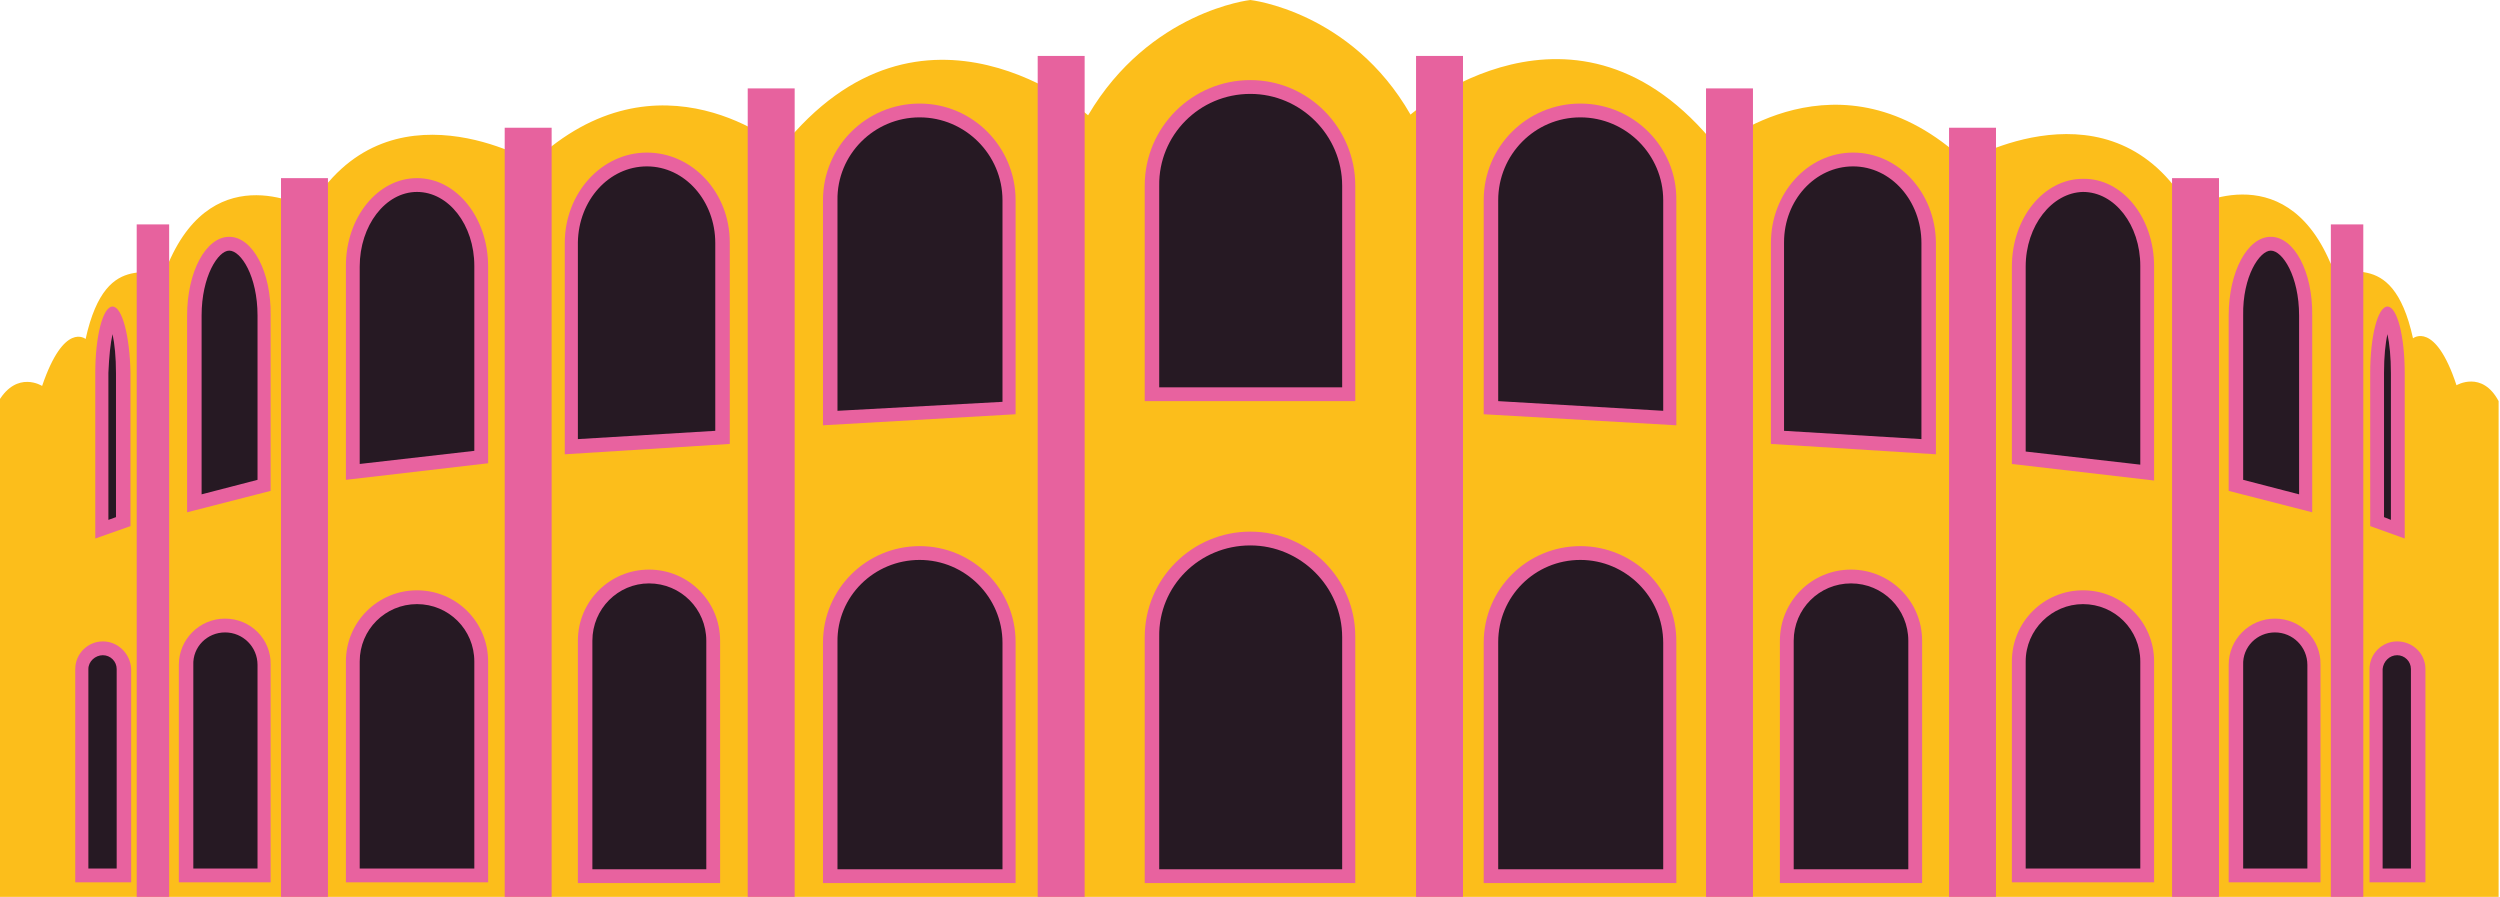 <?xml version="1.0" encoding="utf-8"?>
<!-- Generator: Adobe Illustrator 26.5.0, SVG Export Plug-In . SVG Version: 6.00 Build 0)  -->
<svg version="1.1" id="uuid-23d0fa1b-81de-4fca-a01a-0a2698f42f09"
	 xmlns="http://www.w3.org/2000/svg" xmlns:xlink="http://www.w3.org/1999/xlink" x="0px" y="0px" viewBox="0 0 362.1 129.9"
	 style="enable-background:new 0 0 362.1 129.9;" xml:space="preserve">
<style type="text/css">
	.st0{fill:#FCBE1B;}
	.st1{fill:#E7629E;}
	.st2{fill:#261923;}
	.st3{fill:#E8629F;}
</style>
<g>
	<path class="st0" d="M355.8,55.8c-3.1-9.4-6.3-6.8-6.3-6.8c-3.1-14.1-10.5-7.5-12-11c-6.8-15.8-20.4-7.8-20.4-7.8
		c-11.2-19.3-32.4-6.8-32.4-6.8c-18.3-17.2-36-2.1-36-2.1c-20.4-25.6-44.4-4.7-44.4-4.7C195.7,1.6,181.1,0,181.1,0
		s-14.6,1.6-23.5,16.7c0,0-24-20.9-44.4,4.7c0,0-17.7-15.1-36,2.1c0,0-21.1-12.5-32.4,6.8c0,0-13.6-8-20.4,7.8
		c-1.5,3.5-8.9-3.1-12,11c0,0-3.1-2.6-6.3,6.8c0,0-3.6-2.3-6.3,2.2v71.8h362.1V58.1C359.5,53.6,355.8,55.8,355.8,55.8L355.8,55.8z"
		/>
	<g>
		<rect x="150.3" y="8.1" class="st1" width="6.8" height="121.8"/>
		<rect x="108.3" y="12.8" class="st1" width="6.8" height="117.1"/>
		<rect x="73.1" y="18.5" class="st1" width="6.8" height="111.4"/>
		<rect x="40.7" y="25.8" class="st1" width="6.8" height="104.1"/>
		<rect x="19.8" y="32.5" class="st1" width="4.7" height="97.4"/>
	</g>
	<g>
		<g>
			<path class="st2" d="M120.2,126.8V93c0-7.1,5.8-13,13-13s13,5.8,13,13v33.8H120.2L120.2,126.8z"/>
			<path class="st3" d="M133.2,81.1c6.6,0,12,5.4,12,12v32.8h-23.9V93C121.2,86.4,126.6,81.1,133.2,81.1 M133.2,79.1L133.2,79.1
				c-7.7,0-14,6.2-14,14v34.8h27.9V93C147.1,85.3,140.9,79.1,133.2,79.1L133.2,79.1L133.2,79.1z"/>
		</g>
		<g>
			<path class="st2" d="M84.8,126.8V92.8c0-5.1,4.2-9.3,9.3-9.3s9.3,4.2,9.3,9.3v34.1H84.8L84.8,126.8z"/>
			<path class="st3" d="M94,84.5c4.6,0,8.3,3.7,8.3,8.3v33.1H85.8V92.8C85.8,88.2,89.5,84.5,94,84.5 M94,82.5L94,82.5
				c-5.7,0-10.3,4.6-10.3,10.3v35.1h20.6V92.8C104.3,87.1,99.7,82.5,94,82.5L94,82.5z"/>
		</g>
		<g>
			<path class="st2" d="M51.1,126.8v-31c0-5.1,4.2-9.3,9.3-9.3s9.3,4.2,9.3,9.3v31H51.1L51.1,126.8z"/>
			<path class="st3" d="M60.4,87.5c4.6,0,8.3,3.7,8.3,8.3v30H52.1v-30C52.1,91.2,55.8,87.5,60.4,87.5 M60.4,85.5L60.4,85.5
				c-5.7,0-10.3,4.6-10.3,10.3v32h20.6v-32C70.7,90.1,66.1,85.5,60.4,85.5L60.4,85.5L60.4,85.5z"/>
		</g>
		<g>
			<path class="st2" d="M26.9,126.8V96.3c0-3.1,2.5-5.7,5.7-5.7s5.7,2.5,5.7,5.7v30.5H26.9z"/>
			<path class="st3" d="M32.6,91.6c2.6,0,4.7,2.1,4.7,4.7v29.5h-9.3V96.3C27.9,93.7,30,91.6,32.6,91.6 M32.6,89.6L32.6,89.6
				c-3.7,0-6.7,3-6.7,6.7v31.5h13.3V96.3C39.3,92.6,36.3,89.6,32.6,89.6L32.6,89.6z"/>
		</g>
		<g>
			<path class="st2" d="M11.8,126.8V96.9c0-1.7,1.4-3,3-3s3,1.4,3,3v29.9H11.8L11.8,126.8z"/>
			<path class="st3" d="M14.9,94.9c1.1,0,2,0.9,2,2v28.9h-4.1V96.9C12.8,95.8,13.8,94.9,14.9,94.9 M14.9,92.9L14.9,92.9
				c-2.2,0-4,1.8-4,4v30.9h8.1V96.9C18.9,94.7,17.1,92.9,14.9,92.9L14.9,92.9L14.9,92.9z"/>
		</g>
		<g>
			<path class="st2" d="M120.2,29c0-7.1,5.8-13,13-13s13,5.8,13,13v30.1l-25.9,1.5L120.2,29L120.2,29z"/>
			<path class="st3" d="M133.2,17c6.6,0,12,5.4,12,12v29.2l-23.9,1.3V29C121.2,22.4,126.6,17,133.2,17 M133.2,15L133.2,15
				c-7.7,0-14,6.2-14,14v32.6l27.9-1.6V29C147.1,21.3,140.9,15,133.2,15L133.2,15L133.2,15z"/>
		</g>
		<g>
			<path class="st2" d="M82.8,35.1c0-6.7,4.9-12.1,10.9-12.1s10.9,5.4,10.9,12.1v28.2l-21.9,1.3L82.8,35.1L82.8,35.1z"/>
			<path class="st3" d="M93.7,24.1c5.5,0,9.9,5,9.9,11.1v27.2l-19.9,1.2V35.1C83.8,29,88.2,24.1,93.7,24.1 M93.7,22.1L93.7,22.1
				c-6.6,0-11.9,5.9-11.9,13.1v30.6l23.9-1.5V35.1C105.7,27.9,100.3,22.1,93.7,22.1L93.7,22.1L93.7,22.1z"/>
		</g>
		<g>
			<path class="st2" d="M51.1,38.6c0-6.5,4.2-11.7,9.3-11.7s9.3,5.3,9.3,11.7v27.7l-18.6,2.2L51.1,38.6L51.1,38.6z"/>
			<path class="st3" d="M60.4,27.8c4.6,0,8.3,4.8,8.3,10.7v26.8l-16.6,1.9V38.6C52.1,32.7,55.8,27.8,60.4,27.8 M60.4,25.8L60.4,25.8
				c-5.7,0-10.3,5.7-10.3,12.7v31l20.6-2.4V38.6C70.7,31.5,66.1,25.8,60.4,25.8L60.4,25.8L60.4,25.8z"/>
		</g>
		<g>
			<path class="st2" d="M28.1,45.7c0-6.2,2.6-10.4,5.1-10.4s5.1,4.2,5.1,10.4v24.6L28.1,73V45.7L28.1,45.7z"/>
			<path class="st3" d="M33.2,36.3c1.7,0,4.1,3.7,4.1,9.4v23.8l-8.1,2.1V45.7C29.2,40,31.6,36.3,33.2,36.3 M33.2,34.3L33.2,34.3
				c-3.4,0-6.1,5.1-6.1,11.4v28.5l12.1-3.1V45.7C39.3,39.4,36.6,34.3,33.2,34.3L33.2,34.3L33.2,34.3z"/>
		</g>
		<g>
			<path class="st2" d="M14.8,54c0-4.8,0.9-7.9,1.5-8.5c0.6,0.7,1.5,3.8,1.5,8.5v21.5l-3.1,1.1L14.8,54L14.8,54z"/>
			<path class="st3" d="M16.3,48.4c0.3,1.4,0.5,3.3,0.5,5.7v20.8l-1.1,0.4V54C15.8,51.6,16,49.7,16.3,48.4 M16.3,44.4
				c-1.4,0-2.5,4.3-2.5,9.6v24l5.1-1.8V54C18.8,48.7,17.7,44.4,16.3,44.4L16.3,44.4L16.3,44.4z"/>
		</g>
	</g>
	<g>
		<rect x="205.1" y="8.1" class="st1" width="6.8" height="121.8"/>
		<rect x="247.1" y="12.8" class="st1" width="6.8" height="117.1"/>
		<rect x="282.3" y="18.5" class="st1" width="6.8" height="111.4"/>
		<rect x="314.6" y="25.8" class="st1" width="6.8" height="104.1"/>
		<rect x="337.6" y="32.5" class="st1" width="4.7" height="97.4"/>
	</g>
	<g>
		<g>
			<path class="st2" d="M216,126.8V93c0-7.1,5.8-13,13-13s13,5.8,13,13v33.8H216L216,126.8z"/>
			<path class="st3" d="M228.9,81.1c6.6,0,12,5.4,12,12v32.8H217V93C217,86.4,222.3,81.1,228.9,81.1 M228.9,79.1L228.9,79.1
				c-7.7,0-14,6.2-14,14v34.8h27.9V93C242.9,85.3,236.6,79.1,228.9,79.1L228.9,79.1L228.9,79.1z"/>
		</g>
		<g>
			<path class="st2" d="M258.8,126.8V92.8c0-5.1,4.2-9.3,9.3-9.3s9.3,4.2,9.3,9.3v34.1H258.8L258.8,126.8z"/>
			<path class="st3" d="M268.1,84.5c4.6,0,8.3,3.7,8.3,8.3v33.1h-16.6V92.8C259.8,88.2,263.5,84.5,268.1,84.5 M268.1,82.5
				L268.1,82.5c-5.7,0-10.3,4.6-10.3,10.3v35.1h20.6V92.8C278.4,87.1,273.8,82.5,268.1,82.5L268.1,82.5L268.1,82.5z"/>
		</g>
		<g>
			<path class="st2" d="M292.4,126.8v-31c0-5.1,4.2-9.3,9.3-9.3s9.3,4.2,9.3,9.3v31H292.4L292.4,126.8z"/>
			<path class="st3" d="M301.7,87.5c4.6,0,8.3,3.7,8.3,8.3v30h-16.6v-30C293.4,91.2,297.2,87.5,301.7,87.5 M301.7,85.5L301.7,85.5
				c-5.7,0-10.3,4.6-10.3,10.3v32H312v-32C312,90.1,307.4,85.5,301.7,85.5L301.7,85.5L301.7,85.5z"/>
		</g>
		<g>
			<path class="st2" d="M323.8,126.8V96.3c0-3.1,2.5-5.7,5.7-5.7s5.7,2.5,5.7,5.7v30.5H323.8L323.8,126.8z"/>
			<path class="st3" d="M329.5,91.6c2.6,0,4.7,2.1,4.7,4.7v29.5h-9.3V96.3C324.8,93.7,326.9,91.6,329.5,91.6 M329.5,89.6
				c-3.7,0-6.7,3-6.7,6.7v31.5h13.3V96.3C336.2,92.6,333.2,89.6,329.5,89.6L329.5,89.6L329.5,89.6z"/>
		</g>
		<g>
			<path class="st2" d="M344.2,126.8V96.9c0-1.7,1.4-3,3-3s3,1.4,3,3v29.9H344.2L344.2,126.8z"/>
			<path class="st3" d="M347.2,94.9c1.1,0,2,0.9,2,2v28.9h-4.1V96.9C345.2,95.8,346.1,94.9,347.2,94.9 M347.2,92.9c-2.2,0-4,1.8-4,4
				v30.9h8.1V96.9C351.3,94.7,349.5,92.9,347.2,92.9L347.2,92.9L347.2,92.9z"/>
		</g>
		<g>
			<path class="st2" d="M216,59.1V29c0-7.1,5.8-13,13-13s13,5.8,13,13v31.5L216,59.1L216,59.1z"/>
			<path class="st3" d="M228.9,17c6.6,0,12,5.4,12,12v30.5L217,58.1V29C217,22.4,222.3,17,228.9,17 M228.9,15L228.9,15
				c-7.7,0-14,6.2-14,14v31l27.9,1.6V29C242.9,21.3,236.6,15,228.9,15L228.9,15L228.9,15z"/>
		</g>
		<g>
			<path class="st2" d="M257.5,63.3V35.1c0-6.7,4.9-12.1,10.9-12.1s10.9,5.4,10.9,12.1v29.5L257.5,63.3L257.5,63.3z"/>
			<path class="st3" d="M268.4,24.1c5.5,0,9.9,5,9.9,11.1v28.4l-19.9-1.2V35.1C258.4,29,262.9,24.1,268.4,24.1 M268.4,22.1
				L268.4,22.1c-6.6,0-11.9,5.9-11.9,13.1v29.1l23.9,1.5V35.1C280.3,27.9,275,22.1,268.4,22.1L268.4,22.1L268.4,22.1z"/>
		</g>
		<g>
			<path class="st2" d="M292.4,66.3V38.6c0-6.5,4.2-11.7,9.3-11.7s9.3,5.3,9.3,11.7v29.9L292.4,66.3L292.4,66.3z"/>
			<path class="st3" d="M301.7,27.8c4.6,0,8.3,4.8,8.3,10.7v28.8l-16.6-1.9V38.6C293.4,32.7,297.2,27.9,301.7,27.8 M301.7,25.9
				L301.7,25.9c-5.7,0-10.3,5.7-10.3,12.7v28.6l20.6,2.4v-31C312,31.5,307.4,25.8,301.7,25.9L301.7,25.9L301.7,25.9z"/>
		</g>
		<g>
			<path class="st2" d="M323.8,70.3V45.7c0-6.2,2.6-10.4,5.1-10.4s5.1,4.2,5.1,10.4v27.2L323.8,70.3L323.8,70.3z"/>
			<path class="st3" d="M328.9,36.3c1.7,0,4.1,3.7,4.1,9.4v25.9l-8.1-2.1V45.7C324.8,40,327.3,36.3,328.9,36.3 M328.9,34.3
				L328.9,34.3c-3.4,0-6.1,5.1-6.1,11.4v25.4l12.1,3.1V45.7C335,39.4,332.3,34.3,328.9,34.3L328.9,34.3L328.9,34.3z"/>
		</g>
		<g>
			<path class="st2" d="M344.3,75.5V54c0-4.8,0.9-7.9,1.5-8.5c0.6,0.7,1.5,3.8,1.5,8.5v22.6L344.3,75.5L344.3,75.5z"/>
			<path class="st3" d="M345.8,48.4c0.3,1.4,0.5,3.3,0.5,5.7v21.2l-1-0.4V54C345.3,51.7,345.5,49.7,345.8,48.4 M345.8,44.4
				c-1.4,0-2.5,4.3-2.5,9.6v22.2l5,1.8V54C348.3,48.7,347.2,44.4,345.8,44.4L345.8,44.4L345.8,44.4z"/>
		</g>
	</g>
	<g>
		<path class="st2" d="M166.8,126.8V92.2c0-7.9,6.4-14.3,14.3-14.3s14.3,6.4,14.3,14.3v34.6H166.8L166.8,126.8z"/>
		<path class="st3" d="M181.1,79c7.3,0,13.3,6,13.3,13.3v33.6h-26.5V92.2C167.8,84.9,173.7,79,181.1,79 M181.1,77L181.1,77
			c-8.4,0-15.3,6.8-15.3,15.3v35.6h30.5V92.2C196.3,83.8,189.5,77,181.1,77L181.1,77L181.1,77z"/>
	</g>
	<g>
		<path class="st2" d="M166.8,57.1V26.9c0-7.9,6.4-14.3,14.3-14.3s14.3,6.4,14.3,14.3v30.2H166.8L166.8,57.1z"/>
		<path class="st3" d="M181.1,13.6c7.3,0,13.3,6,13.3,13.3v29.2h-26.5V26.9C167.8,19.6,173.7,13.6,181.1,13.6 M181.1,11.6
			L181.1,11.6c-8.4,0-15.3,6.8-15.3,15.3v31.2h30.5V26.9C196.3,18.5,189.5,11.6,181.1,11.6L181.1,11.6L181.1,11.6z"/>
	</g>
</g>
</svg>

